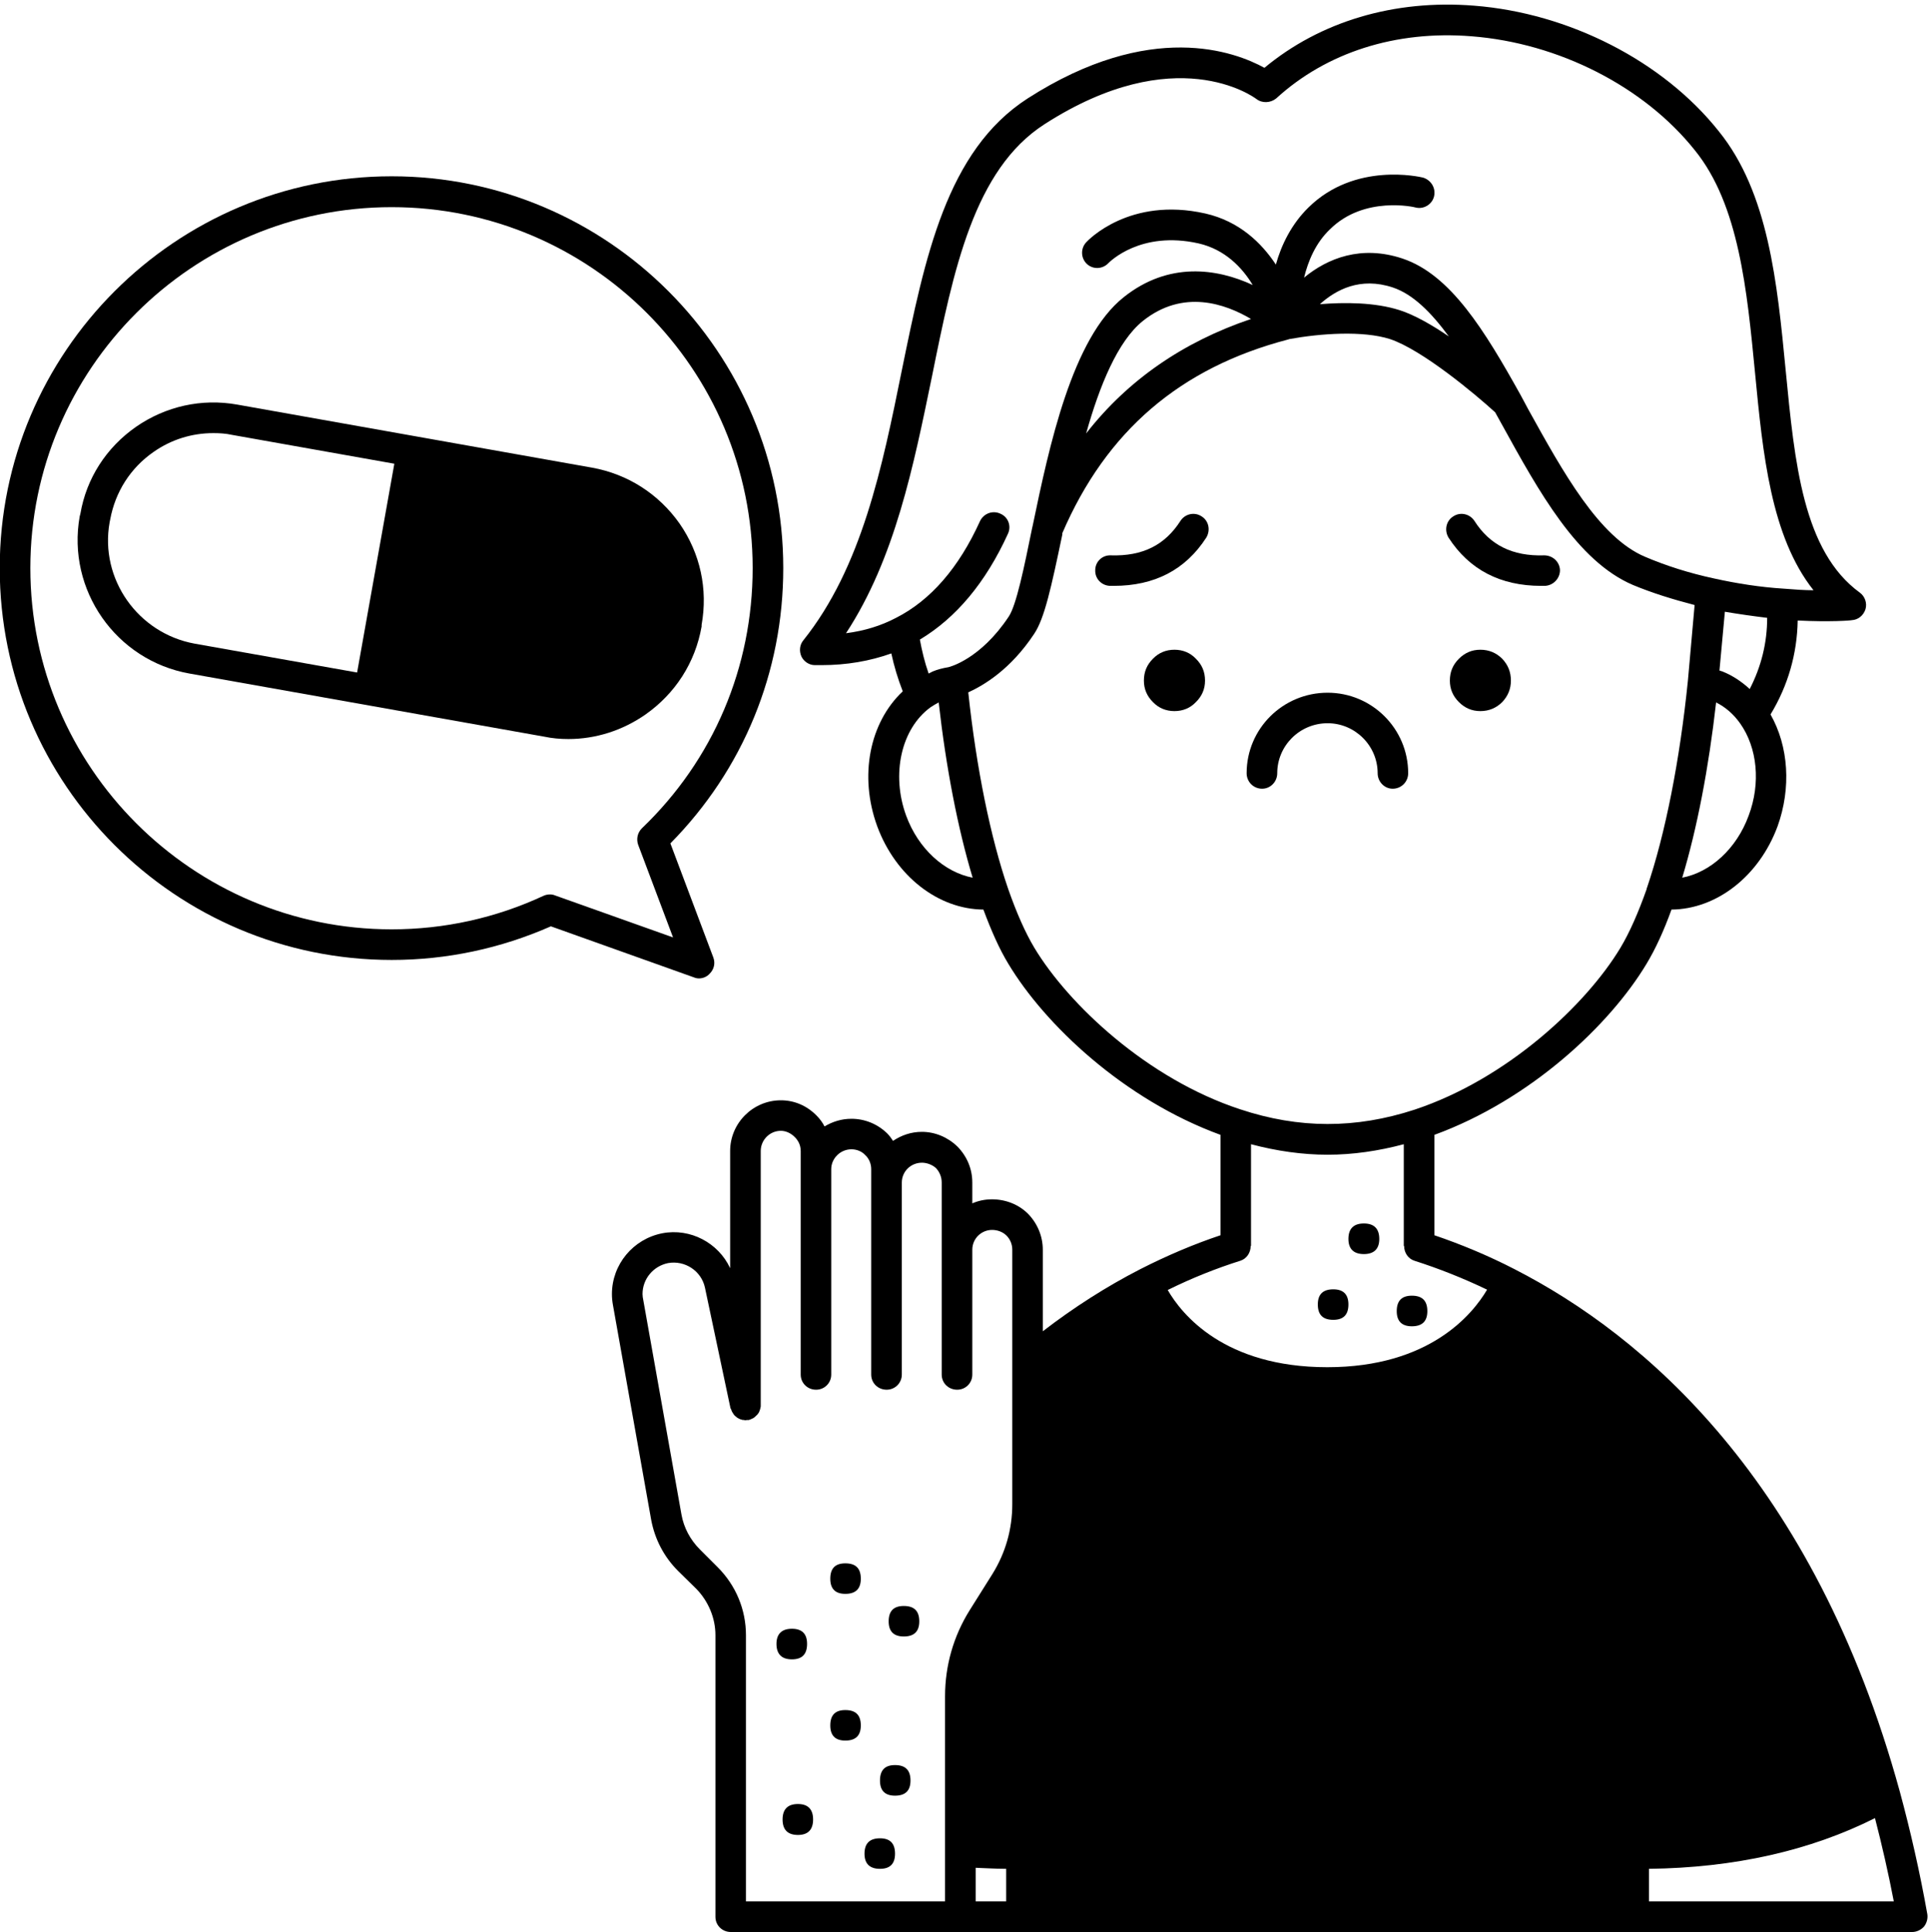 <svg xmlns="http://www.w3.org/2000/svg" xmlns:xlink="http://www.w3.org/1999/xlink" zoomAndPan="magnify" preserveAspectRatio="xMidYMid meet" version="1.0" viewBox="0.03 0 22.45 22.48"><defs><clipPath id="dbcf5183c4"><path d="M 7 0 L 22.477 0 L 22.477 22.477 L 7 22.477 Z M 7 0 " clip-rule="nonzero"/></clipPath></defs><path fill="#000000" d="M 17.605 7.918 C 17.605 8.016 17.57 8.098 17.504 8.168 C 17.434 8.238 17.348 8.273 17.25 8.273 C 17.152 8.273 17.07 8.238 17 8.168 C 16.93 8.098 16.895 8.016 16.895 7.918 C 16.895 7.816 16.93 7.734 17 7.664 C 17.07 7.594 17.152 7.559 17.25 7.559 C 17.348 7.559 17.434 7.594 17.504 7.664 C 17.57 7.734 17.605 7.816 17.605 7.918 Z M 17.605 7.918 " fill-opacity="1" fill-rule="nonzero"/><path fill="#000000" d="M 16.633 15.254 C 16.633 15.371 16.574 15.43 16.453 15.43 C 16.336 15.43 16.277 15.371 16.277 15.254 C 16.277 15.133 16.336 15.074 16.453 15.074 C 16.574 15.074 16.633 15.133 16.633 15.254 Z M 16.633 15.254 " fill-opacity="1" fill-rule="nonzero"/><path fill="#000000" d="M 16.074 14.414 C 16.074 14.531 16.012 14.59 15.895 14.59 C 15.777 14.59 15.715 14.531 15.715 14.414 C 15.715 14.293 15.777 14.234 15.895 14.234 C 16.012 14.234 16.074 14.293 16.074 14.414 Z M 16.074 14.414 " fill-opacity="1" fill-rule="nonzero"/><path fill="#000000" d="M 15.715 15.176 C 15.715 15.297 15.656 15.355 15.539 15.355 C 15.418 15.355 15.359 15.297 15.359 15.176 C 15.359 15.059 15.418 15 15.539 15 C 15.656 15 15.715 15.059 15.715 15.176 Z M 15.715 15.176 " fill-opacity="1" fill-rule="nonzero"/><path fill="#000000" d="M 14.047 7.918 C 14.047 8.016 14.012 8.098 13.941 8.168 C 13.875 8.238 13.789 8.273 13.691 8.273 C 13.594 8.273 13.508 8.238 13.441 8.168 C 13.371 8.098 13.336 8.016 13.336 7.918 C 13.336 7.816 13.371 7.734 13.441 7.664 C 13.508 7.594 13.594 7.559 13.691 7.559 C 13.789 7.559 13.875 7.594 13.941 7.664 C 14.012 7.734 14.047 7.816 14.047 7.918 Z M 14.047 7.918 " fill-opacity="1" fill-rule="nonzero"/><path fill="#000000" d="M 10.723 18.863 C 10.723 18.98 10.664 19.039 10.543 19.039 C 10.426 19.039 10.367 18.98 10.367 18.863 C 10.367 18.742 10.426 18.684 10.543 18.684 C 10.664 18.684 10.723 18.742 10.723 18.863 Z M 10.723 18.863 " fill-opacity="1" fill-rule="nonzero"/><path fill="#000000" d="M 10.621 20.715 C 10.621 20.832 10.562 20.891 10.441 20.891 C 10.324 20.891 10.266 20.832 10.266 20.715 C 10.266 20.594 10.324 20.535 10.441 20.535 C 10.562 20.535 10.621 20.594 10.621 20.715 Z M 10.621 20.715 " fill-opacity="1" fill-rule="nonzero"/><path fill="#000000" d="M 10.441 21.566 C 10.441 21.684 10.383 21.742 10.266 21.742 C 10.148 21.742 10.086 21.684 10.086 21.566 C 10.086 21.445 10.148 21.387 10.266 21.387 C 10.383 21.387 10.441 21.445 10.441 21.566 Z M 10.441 21.566 " fill-opacity="1" fill-rule="nonzero"/><path fill="#000000" d="M 10.043 18.367 C 10.043 18.484 9.984 18.543 9.863 18.543 C 9.746 18.543 9.688 18.484 9.688 18.367 C 9.688 18.246 9.746 18.188 9.863 18.188 C 9.984 18.188 10.043 18.246 10.043 18.367 Z M 10.043 18.367 " fill-opacity="1" fill-rule="nonzero"/><path fill="#000000" d="M 10.043 20.074 C 10.043 20.191 9.984 20.25 9.863 20.25 C 9.746 20.25 9.688 20.191 9.688 20.074 C 9.688 19.953 9.746 19.895 9.863 19.895 C 9.984 19.895 10.043 19.953 10.043 20.074 Z M 10.043 20.074 " fill-opacity="1" fill-rule="nonzero"/><path fill="#000000" d="M 9.488 21.168 C 9.488 21.285 9.43 21.348 9.312 21.348 C 9.191 21.348 9.133 21.285 9.133 21.168 C 9.133 21.051 9.191 20.988 9.312 20.988 C 9.43 20.988 9.488 21.051 9.488 21.168 Z M 9.488 21.168 " fill-opacity="1" fill-rule="nonzero"/><path fill="#000000" d="M 9.418 19.125 C 9.418 19.246 9.359 19.305 9.242 19.305 C 9.125 19.305 9.062 19.246 9.062 19.125 C 9.062 19.008 9.125 18.949 9.242 18.949 C 9.359 18.949 9.418 19.008 9.418 19.125 Z M 9.418 19.125 " fill-opacity="1" fill-rule="nonzero"/><path fill="#000000" d="M 14.008 6.008 C 13.926 5.953 13.816 5.977 13.762 6.059 C 13.582 6.34 13.324 6.473 12.949 6.461 C 12.852 6.457 12.77 6.535 12.77 6.633 C 12.766 6.734 12.844 6.812 12.941 6.816 C 12.957 6.816 12.973 6.816 12.984 6.816 C 13.461 6.816 13.82 6.629 14.062 6.254 C 14.113 6.168 14.09 6.059 14.008 6.008 Z M 14.008 6.008 " fill-opacity="1" fill-rule="nonzero"/><path fill="#000000" d="M 17.957 6.816 C 17.969 6.816 17.984 6.816 18 6.816 C 18.098 6.812 18.176 6.73 18.176 6.633 C 18.172 6.535 18.09 6.461 17.992 6.461 C 17.621 6.473 17.359 6.34 17.18 6.059 C 17.125 5.977 17.016 5.953 16.934 6.008 C 16.852 6.059 16.828 6.168 16.879 6.254 C 17.121 6.629 17.484 6.816 17.957 6.816 Z M 17.957 6.816 " fill-opacity="1" fill-rule="nonzero"/><path fill="#000000" d="M 14.711 9.176 C 14.809 9.176 14.887 9.094 14.887 8.996 C 14.887 8.676 15.148 8.414 15.473 8.414 C 15.793 8.414 16.055 8.676 16.055 8.996 C 16.055 9.094 16.133 9.176 16.23 9.176 C 16.332 9.176 16.41 9.094 16.41 8.996 C 16.41 8.477 15.988 8.059 15.473 8.059 C 14.953 8.059 14.531 8.477 14.531 8.996 C 14.531 9.094 14.609 9.176 14.711 9.176 Z M 14.711 9.176 " fill-opacity="1" fill-rule="nonzero"/><g clip-path="url(#dbcf5183c4)"><path fill="#000000" d="M 22.129 20.844 C 21.129 17.207 19.141 15.531 17.648 14.766 C 17.344 14.609 17.027 14.477 16.715 14.371 L 16.715 13.203 C 17.836 12.793 18.758 11.922 19.184 11.211 C 19.285 11.043 19.383 10.832 19.473 10.582 C 19.996 10.578 20.492 10.195 20.707 9.613 C 20.867 9.168 20.836 8.684 20.625 8.312 C 20.828 7.977 20.934 7.609 20.941 7.219 C 21.316 7.238 21.559 7.219 21.57 7.215 C 21.645 7.211 21.707 7.16 21.73 7.086 C 21.75 7.016 21.723 6.938 21.664 6.895 C 21.004 6.414 20.906 5.391 20.801 4.305 C 20.703 3.293 20.602 2.242 20.023 1.527 C 19.375 0.711 18.281 0.152 17.176 0.066 C 16.246 -0.008 15.387 0.25 14.738 0.789 C 14.398 0.602 13.414 0.227 11.984 1.145 C 11.039 1.754 10.789 2.996 10.52 4.309 C 10.293 5.434 10.055 6.598 9.375 7.449 C 9.332 7.5 9.324 7.574 9.352 7.637 C 9.379 7.695 9.441 7.738 9.508 7.738 C 9.535 7.738 9.559 7.738 9.586 7.738 C 9.879 7.738 10.148 7.691 10.398 7.602 C 10.43 7.75 10.473 7.895 10.531 8.043 C 10.145 8.406 10.02 9.027 10.234 9.613 C 10.449 10.195 10.945 10.578 11.469 10.582 C 11.562 10.832 11.656 11.043 11.758 11.211 C 12.184 11.922 13.105 12.793 14.227 13.203 L 14.227 14.371 C 13.922 14.473 13.609 14.605 13.293 14.766 C 12.898 14.969 12.52 15.211 12.16 15.488 L 12.16 14.539 C 12.16 14.383 12.098 14.234 11.988 14.121 C 11.879 14.012 11.727 13.953 11.57 13.953 C 11.488 13.953 11.41 13.969 11.34 14 L 11.34 13.758 C 11.34 13.602 11.281 13.457 11.168 13.34 C 11.055 13.23 10.906 13.168 10.754 13.168 C 10.629 13.168 10.516 13.207 10.418 13.273 C 10.398 13.242 10.375 13.211 10.348 13.184 C 10.234 13.074 10.086 13.016 9.934 13.016 C 9.816 13.016 9.711 13.051 9.621 13.105 C 9.598 13.059 9.566 13.016 9.527 12.977 C 9.414 12.863 9.27 12.801 9.113 12.801 C 8.789 12.801 8.523 13.066 8.523 13.391 L 8.523 14.754 C 8.387 14.461 8.062 14.285 7.734 14.348 C 7.395 14.414 7.148 14.711 7.148 15.055 C 7.148 15.098 7.152 15.141 7.16 15.184 L 7.605 17.684 C 7.648 17.91 7.754 18.113 7.918 18.277 L 8.129 18.484 C 8.27 18.629 8.352 18.824 8.352 19.023 L 8.352 22.301 C 8.352 22.398 8.43 22.477 8.531 22.477 L 22.273 22.477 C 22.324 22.477 22.375 22.453 22.41 22.414 C 22.441 22.375 22.457 22.32 22.449 22.27 C 22.363 21.785 22.254 21.305 22.129 20.844 Z M 14.578 14.496 L 14.582 14.496 L 14.582 13.312 C 14.879 13.391 15.18 13.434 15.473 13.434 C 15.766 13.434 16.062 13.391 16.359 13.312 L 16.359 14.496 L 16.363 14.496 C 16.363 14.574 16.41 14.645 16.484 14.668 C 16.766 14.758 17.051 14.871 17.328 15.004 C 17.16 15.289 16.66 15.906 15.469 15.906 C 14.273 15.906 13.777 15.293 13.613 15.008 C 13.898 14.867 14.184 14.754 14.457 14.668 C 14.531 14.645 14.578 14.574 14.578 14.496 Z M 20.371 9.488 C 20.23 9.875 19.926 10.148 19.598 10.211 C 19.77 9.641 19.906 8.934 19.992 8.172 C 20.102 8.227 20.195 8.309 20.27 8.414 C 20.473 8.699 20.512 9.113 20.371 9.488 Z M 20.586 7.188 C 20.586 7.48 20.516 7.758 20.383 8.016 C 20.289 7.93 20.184 7.859 20.066 7.812 C 20.055 7.809 20.043 7.805 20.031 7.801 L 20.094 7.117 C 20.258 7.145 20.422 7.168 20.586 7.188 Z M 10.871 4.379 C 11.121 3.141 11.359 1.973 12.18 1.445 C 13.703 0.465 14.609 1.125 14.645 1.152 C 14.711 1.203 14.809 1.199 14.875 1.145 C 15.461 0.609 16.266 0.352 17.145 0.422 C 18.16 0.5 19.156 1.008 19.746 1.75 C 20.258 2.383 20.352 3.379 20.445 4.34 C 20.535 5.277 20.629 6.242 21.125 6.867 C 21.023 6.867 20.906 6.859 20.773 6.848 C 20.512 6.832 20.234 6.789 19.969 6.73 C 19.68 6.668 19.41 6.582 19.164 6.477 C 18.629 6.25 18.211 5.492 17.809 4.766 L 17.719 4.598 C 17.297 3.84 16.902 3.195 16.344 3.008 C 15.863 2.848 15.473 3.004 15.199 3.23 C 15.246 3.039 15.332 2.828 15.5 2.668 C 15.898 2.273 16.488 2.41 16.496 2.414 C 16.59 2.438 16.688 2.379 16.711 2.285 C 16.734 2.188 16.676 2.094 16.582 2.066 C 16.551 2.059 15.793 1.879 15.25 2.414 C 15.051 2.609 14.934 2.852 14.871 3.078 C 14.703 2.824 14.445 2.574 14.051 2.484 C 13.168 2.285 12.684 2.797 12.664 2.82 C 12.598 2.891 12.602 3.004 12.672 3.07 C 12.742 3.137 12.855 3.133 12.922 3.062 C 12.938 3.047 13.297 2.68 13.973 2.832 C 14.277 2.902 14.477 3.109 14.602 3.316 C 14.184 3.121 13.621 3.043 13.102 3.457 C 12.5 3.934 12.234 5.195 12.043 6.113 L 12.035 6.148 C 11.945 6.59 11.852 7.047 11.762 7.176 C 11.438 7.664 11.082 7.758 11.062 7.762 C 10.996 7.773 10.934 7.789 10.879 7.812 C 10.863 7.82 10.848 7.828 10.832 7.836 C 10.785 7.703 10.754 7.57 10.73 7.441 C 11.152 7.188 11.496 6.777 11.754 6.211 C 11.797 6.121 11.758 6.016 11.668 5.977 C 11.578 5.934 11.473 5.973 11.43 6.062 C 11.184 6.605 10.855 6.984 10.453 7.188 C 10.277 7.281 10.082 7.34 9.871 7.367 C 10.441 6.496 10.656 5.422 10.871 4.379 Z M 16.883 3.914 C 16.688 3.781 16.484 3.664 16.312 3.609 C 16.023 3.516 15.668 3.516 15.383 3.539 C 15.57 3.371 15.852 3.219 16.23 3.344 C 16.465 3.422 16.676 3.633 16.883 3.914 Z M 14.582 3.711 C 13.793 3.977 13.148 4.422 12.664 5.043 C 12.82 4.488 13.031 3.969 13.324 3.734 C 13.793 3.359 14.285 3.535 14.582 3.711 Z M 10.57 9.488 C 10.395 9.008 10.512 8.48 10.852 8.23 C 10.879 8.211 10.914 8.191 10.949 8.172 C 11.035 8.934 11.172 9.641 11.344 10.211 C 11.016 10.148 10.711 9.875 10.57 9.488 Z M 12.062 11.027 C 11.957 10.852 11.855 10.621 11.758 10.344 C 11.551 9.742 11.387 8.934 11.293 8.055 C 11.473 7.973 11.785 7.789 12.059 7.375 C 12.18 7.195 12.258 6.836 12.387 6.219 L 12.387 6.203 C 12.898 5.016 13.758 4.277 15.016 3.949 C 15.02 3.949 15.023 3.945 15.027 3.945 C 15.391 3.879 15.883 3.844 16.199 3.945 C 16.574 4.07 17.191 4.586 17.422 4.797 L 17.5 4.938 C 17.93 5.719 18.375 6.527 19.023 6.805 C 19.246 6.898 19.488 6.973 19.742 7.039 L 19.664 7.918 C 19.57 8.844 19.402 9.699 19.188 10.328 C 19.188 10.332 19.184 10.332 19.184 10.336 C 19.184 10.336 19.184 10.34 19.184 10.344 C 19.086 10.621 18.984 10.852 18.879 11.027 C 18.484 11.684 17.566 12.551 16.484 12.91 C 15.801 13.133 15.141 13.133 14.457 12.906 C 13.375 12.551 12.457 11.684 12.062 11.027 Z M 11.379 21.73 C 11.496 21.734 11.613 21.742 11.734 21.742 L 11.734 22.121 L 11.379 22.121 Z M 8.379 18.234 L 8.172 18.027 C 8.059 17.914 7.984 17.773 7.957 17.621 L 7.512 15.121 C 7.508 15.102 7.504 15.078 7.504 15.055 C 7.504 14.879 7.629 14.73 7.801 14.695 C 7.996 14.66 8.188 14.785 8.23 14.98 L 8.527 16.383 C 8.531 16.391 8.535 16.395 8.535 16.398 C 8.539 16.41 8.543 16.422 8.551 16.434 C 8.555 16.441 8.562 16.449 8.566 16.457 C 8.574 16.469 8.586 16.477 8.594 16.484 C 8.602 16.492 8.609 16.496 8.617 16.5 C 8.629 16.508 8.641 16.512 8.656 16.516 C 8.664 16.52 8.676 16.52 8.684 16.52 C 8.691 16.523 8.695 16.523 8.703 16.523 C 8.711 16.523 8.715 16.52 8.723 16.52 C 8.727 16.52 8.734 16.523 8.738 16.52 C 8.746 16.52 8.75 16.516 8.754 16.516 C 8.766 16.512 8.777 16.504 8.789 16.5 C 8.797 16.496 8.809 16.488 8.816 16.48 C 8.824 16.473 8.832 16.465 8.84 16.457 C 8.848 16.449 8.852 16.438 8.859 16.43 C 8.863 16.418 8.867 16.41 8.871 16.398 C 8.875 16.387 8.875 16.375 8.879 16.363 C 8.879 16.355 8.879 16.352 8.879 16.348 L 8.879 13.391 C 8.879 13.262 8.984 13.156 9.113 13.156 C 9.172 13.156 9.23 13.184 9.273 13.227 C 9.305 13.258 9.344 13.312 9.344 13.391 L 9.344 15.992 C 9.344 16.09 9.422 16.168 9.523 16.168 C 9.621 16.168 9.699 16.09 9.699 15.992 L 9.699 13.602 C 9.699 13.477 9.805 13.371 9.934 13.371 C 9.996 13.371 10.055 13.395 10.094 13.438 C 10.141 13.48 10.164 13.543 10.164 13.602 L 10.164 15.992 C 10.164 16.09 10.242 16.168 10.344 16.168 C 10.441 16.168 10.52 16.09 10.52 15.992 L 10.52 13.758 C 10.52 13.629 10.625 13.527 10.754 13.527 C 10.812 13.527 10.875 13.551 10.918 13.59 C 10.961 13.637 10.984 13.695 10.984 13.758 L 10.984 15.992 C 10.984 16.09 11.062 16.168 11.164 16.168 C 11.262 16.168 11.34 16.09 11.34 15.992 L 11.34 14.539 C 11.34 14.41 11.445 14.309 11.57 14.309 C 11.633 14.309 11.695 14.332 11.738 14.375 C 11.781 14.418 11.805 14.477 11.805 14.539 L 11.805 17.5 C 11.805 17.789 11.727 18.066 11.574 18.312 L 11.309 18.734 C 11.121 19.035 11.023 19.379 11.023 19.734 L 11.023 22.121 L 8.707 22.121 L 8.707 19.023 C 8.707 18.727 8.59 18.445 8.379 18.234 Z M 19.211 22.121 L 19.211 21.742 C 20.203 21.73 21.086 21.531 21.84 21.152 C 21.922 21.469 21.996 21.793 22.059 22.121 Z M 19.211 22.121 " fill-opacity="1" fill-rule="nonzero"/></g><path fill="#000000" d="M 8.191 7.289 L 8.191 7.27 C 8.266 6.855 8.176 6.438 7.934 6.09 C 7.691 5.746 7.332 5.516 6.918 5.441 L 2.789 4.707 C 2.375 4.633 1.957 4.727 1.613 4.965 C 1.266 5.207 1.035 5.566 0.965 5.977 L 0.957 6.008 C 0.805 6.863 1.379 7.684 2.234 7.836 L 6.359 8.57 C 6.453 8.59 6.547 8.598 6.641 8.598 C 6.957 8.598 7.27 8.5 7.539 8.312 C 7.883 8.07 8.117 7.711 8.191 7.289 Z M 1.305 6.078 L 1.312 6.043 C 1.371 5.723 1.547 5.445 1.816 5.258 C 2.023 5.113 2.262 5.039 2.512 5.039 C 2.582 5.039 2.656 5.043 2.727 5.059 L 4.617 5.395 L 4.184 7.824 L 2.293 7.488 C 1.633 7.367 1.188 6.734 1.305 6.078 Z M 1.305 6.078 " fill-opacity="1" fill-rule="nonzero"/><path fill="#000000" d="M 8.16 11.383 C 8.207 11.383 8.254 11.363 8.285 11.328 C 8.336 11.277 8.352 11.207 8.328 11.141 L 7.828 9.812 C 8.676 8.953 9.141 7.82 9.141 6.609 C 9.141 4.098 7.098 2.051 4.586 2.051 C 2.07 2.051 0.027 4.098 0.027 6.609 C 0.027 9.125 2.07 11.168 4.586 11.168 C 5.227 11.168 5.852 11.035 6.438 10.777 L 8.102 11.371 C 8.121 11.379 8.141 11.383 8.16 11.383 Z M 6.488 10.418 C 6.469 10.41 6.449 10.406 6.43 10.406 C 6.402 10.406 6.379 10.41 6.352 10.422 C 5.797 10.68 5.199 10.812 4.586 10.812 C 2.27 10.812 0.383 8.926 0.383 6.609 C 0.383 4.293 2.27 2.41 4.586 2.41 C 6.902 2.41 8.785 4.293 8.785 6.609 C 8.785 7.762 8.328 8.84 7.496 9.637 C 7.445 9.688 7.43 9.762 7.453 9.828 L 7.859 10.906 Z M 6.488 10.418 " fill-opacity="1" fill-rule="nonzero"/></svg>